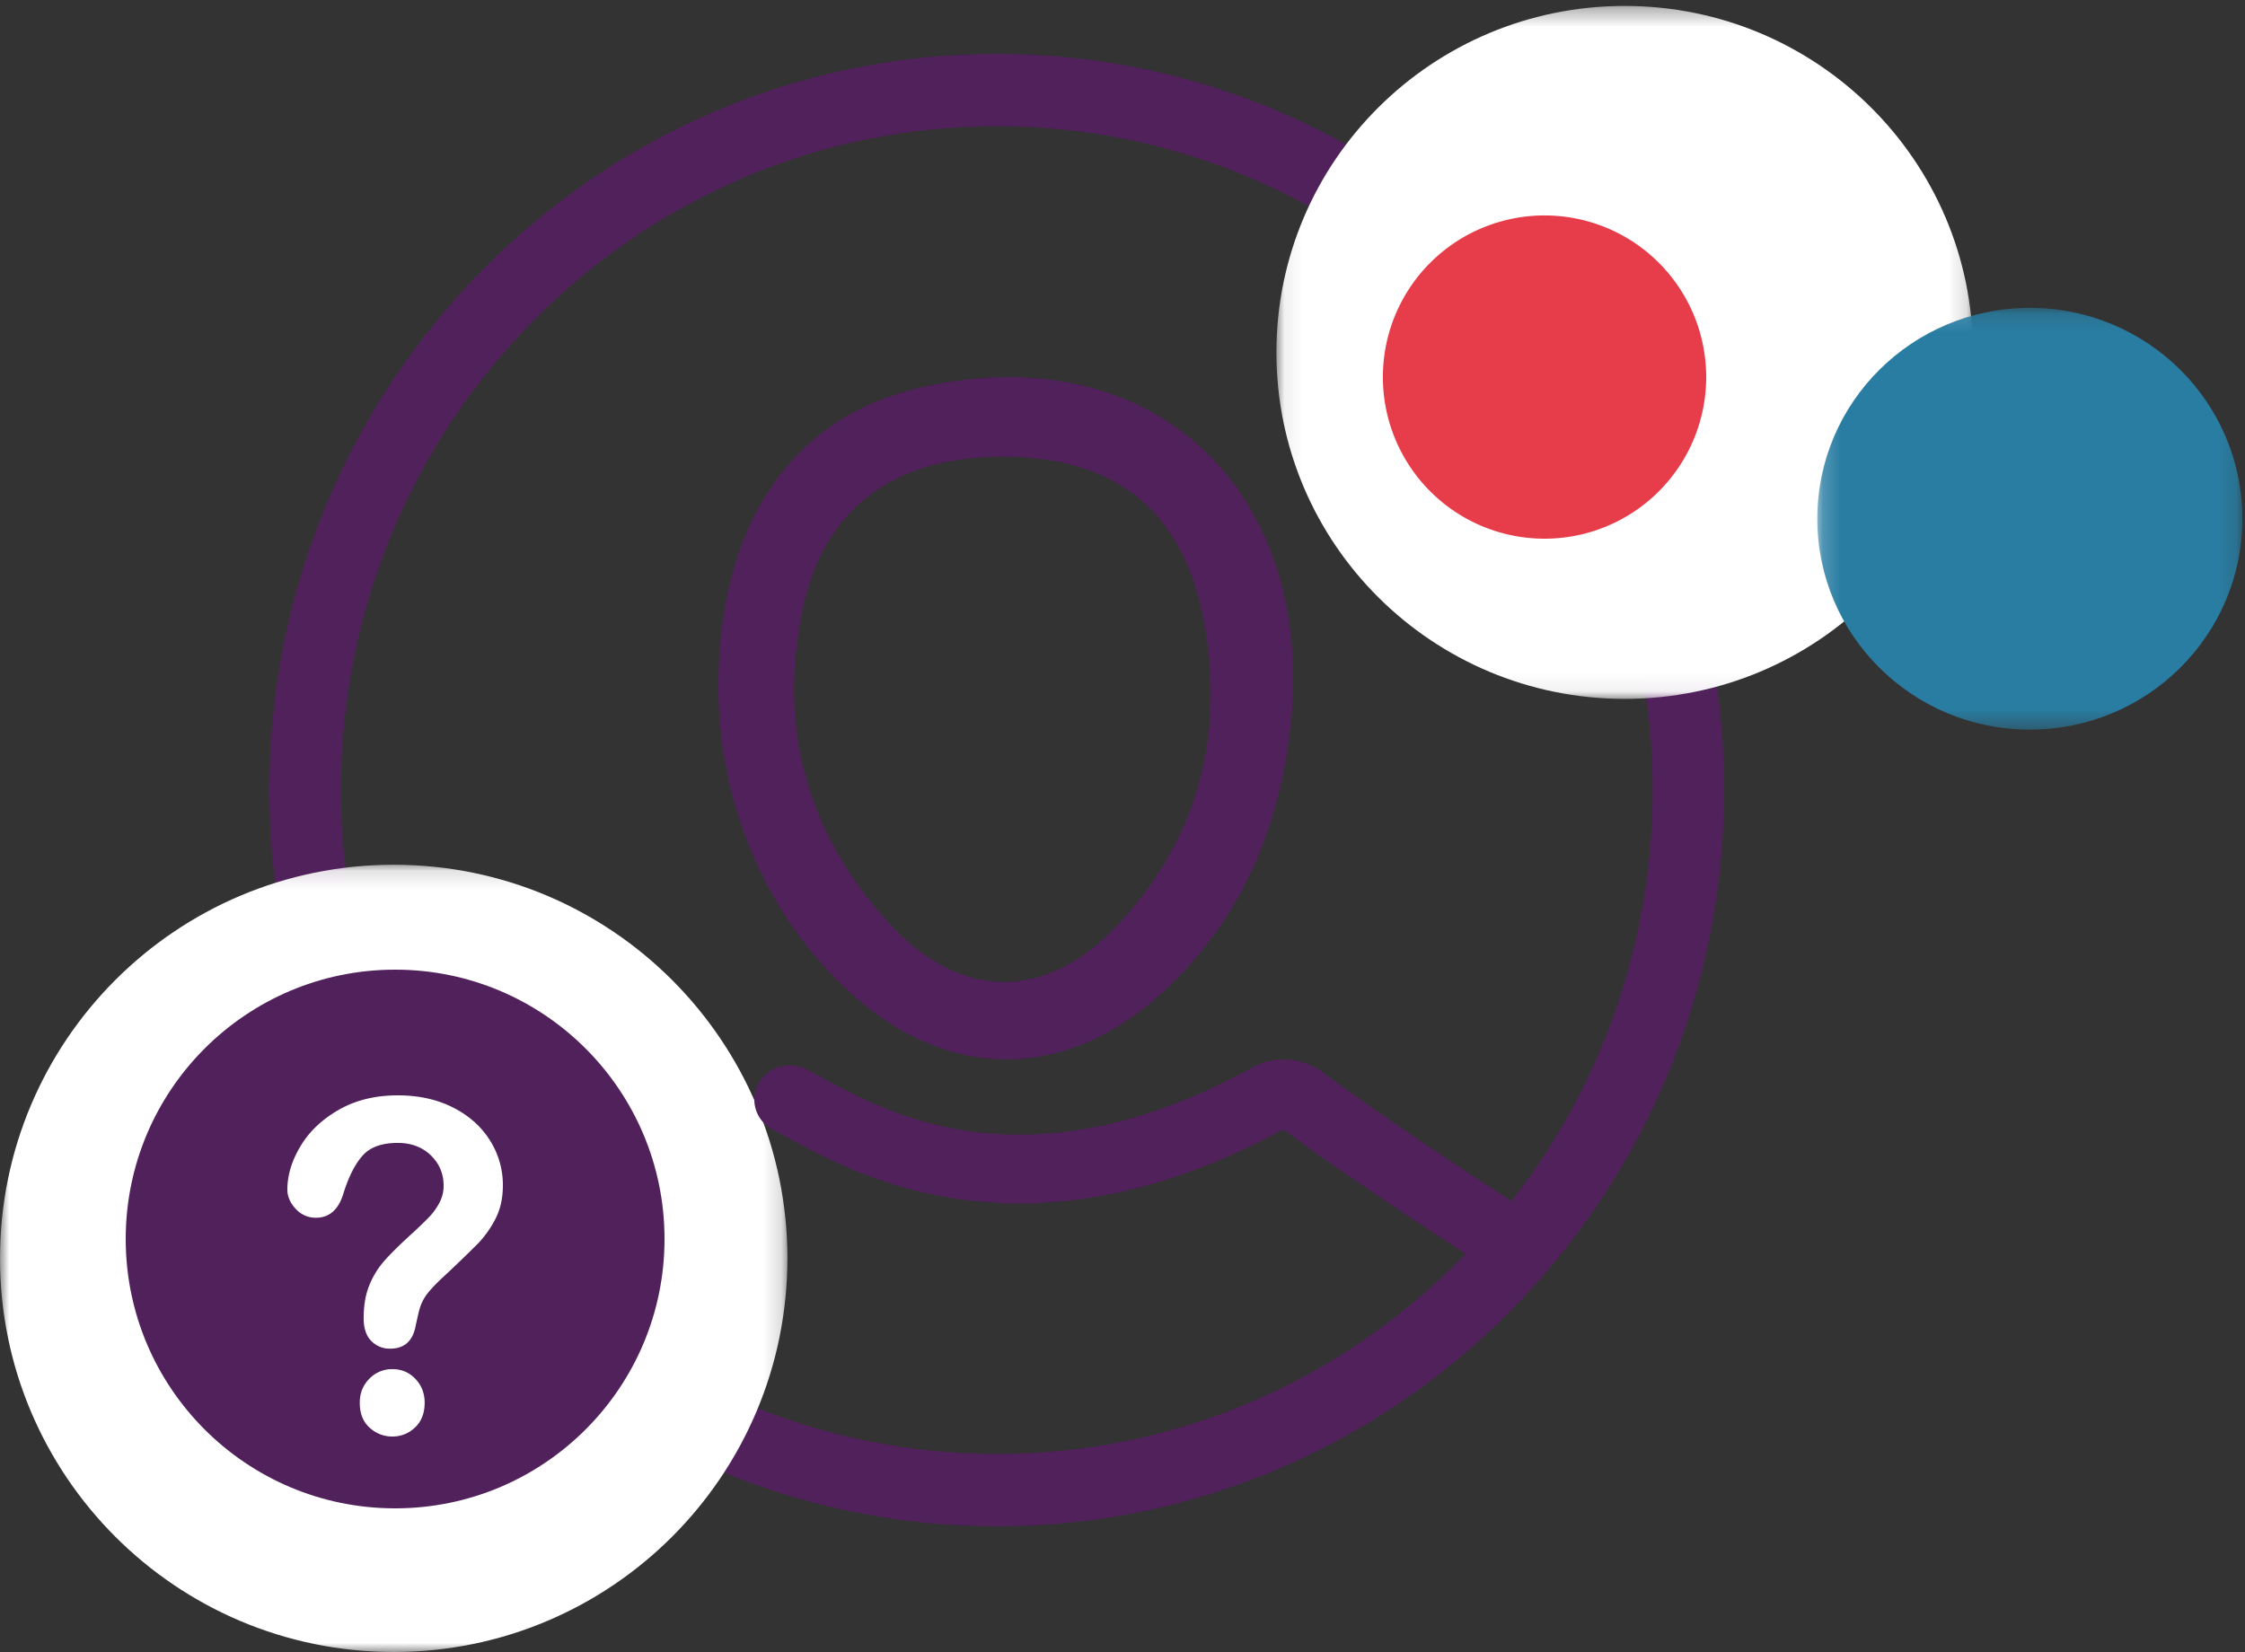 <svg width="125" height="92" xmlns="http://www.w3.org/2000/svg" xmlns:xlink="http://www.w3.org/1999/xlink"><rect width="100%" height="100%" fill="#333333" stroke="none"/><defs><path id="a" d="M0 .158h43.842v43.841H0z"/><path id="c" d="M.07.33h38.783v38.59H.07z"/><path id="e" d="M.186.145h23.666v23.489H.186z"/></defs><g fill="none" fill-rule="evenodd"><path d="M55.701 25.435c-5.892.029-9.76 2.845-10.961 8.27-1.474 6.67.146 12.65 4.742 17.69 3.98 4.36 8.785 4.39 12.799.063 4.28-4.612 5.852-10.144 4.839-16.366-1.064-6.521-4.825-9.688-11.419-9.657M40 38.277c-.013-8.973 3.997-14.984 11.122-16.664 13.067-3.086 22.486 5.801 20.649 19.534-.733 5.474-2.899 10.3-7.025 14.102-5.418 4.995-11.962 4.993-17.397.043-4.642-4.228-7.34-10.471-7.349-17.015" fill="#51215B"/><path d="M55.5 7.03c-20.138 0-36.52 16.585-36.52 36.969 0 20.386 16.382 36.971 36.52 36.971S92.02 64.385 92.02 44c0-20.384-16.382-36.97-36.52-36.97m0 77.97C33.167 85 15 66.608 15 43.999 15 21.392 33.168 3 55.5 3S96 21.392 96 43.999C96 66.609 77.832 85 55.5 85" fill="#51215B"/><g transform="translate(0 48)"><mask id="b" fill="#fff"><use xlink:href="#a"/></mask><path d="M43.842 22.08c0 12.106-9.813 21.92-21.92 21.92C9.814 44 0 34.185 0 22.08 0 9.97 9.814.157 21.922.157c12.107 0 21.92 9.813 21.92 21.921" fill="#FFF" mask="url(#b)"/></g><path d="M37 69c0 8.285-6.716 15-15 15-8.284 0-15-6.715-15-15s6.716-15 15-15c8.284 0 15 6.715 15 15" fill="#51215B"/><path d="M21.855 80a1.84 1.84 0 01-1.277-.495c-.366-.331-.546-.793-.546-1.388 0-.527.175-.97.528-1.329a1.74 1.74 0 011.295-.541c.504 0 .927.181 1.272.541.344.36.517.802.517 1.33 0 .586-.181 1.045-.54 1.381a1.78 1.78 0 01-1.249.501M16 66.247c0-.797.243-1.602.732-2.417.487-.816 1.2-1.49 2.135-2.028.936-.535 2.028-.802 3.277-.802 1.16 0 2.184.224 3.07.672.89.448 1.575 1.056 2.06 1.826a4.63 4.63 0 01.726 2.51c0 .71-.137 1.334-.413 1.87a5.856 5.856 0 01-.985 1.386 73.277 73.277 0 01-2.046 1.965c-.272.26-.49.486-.654.682a2.69 2.69 0 00-.366.541 2.68 2.68 0 00-.186.49c-.045.164-.11.448-.2.86-.151.869-.626 1.305-1.426 1.305a1.42 1.42 0 01-1.05-.427c-.284-.286-.426-.709-.426-1.267 0-.704.103-1.314.312-1.827a4.65 4.65 0 01.828-1.355c.342-.39.807-.852 1.39-1.387a23.31 23.31 0 001.11-1.06c.23-.239.421-.505.577-.798a2 2 0 00.235-.955c0-.668-.239-1.233-.715-1.694-.477-.457-1.09-.688-1.841-.688-.88 0-1.528.232-1.944.696-.417.464-.769 1.147-1.057 2.051-.27.946-.786 1.42-1.548 1.42a1.49 1.49 0 01-1.133-.498c-.308-.33-.462-.686-.462-1.07" fill="#FFF"/><path d="M84.026 71c-.373 0-.749-.102-1.083-.314-.279-.177-6.805-4.336-11.492-7.788-14.252 7.715-23.598 2.633-27.6.454-.299-.161-.565-.307-.799-.428-.964-.49-1.332-1.647-.823-2.578.508-.935 1.702-1.29 2.665-.797.261.132.559.294.89.474 3.74 2.036 11.517 6.262 23.978-.588 1.224-.674 2.76-.557 3.912.298 4.58 3.393 11.368 7.72 11.437 7.763a1.87 1.87 0 01.564 2.643 1.987 1.987 0 01-1.65.861" fill="#51215B"/><g transform="translate(71)"><mask id="d" fill="#fff"><use xlink:href="#c"/></mask><path d="M38.853 19.626c0 10.657-8.682 19.295-19.391 19.295C8.752 38.92.07 30.283.07 19.626.07 8.968 8.753.33 19.46.33c10.71 0 19.392 8.638 19.392 19.296" fill="#FFF" mask="url(#d)"/></g><path d="M95 21a9.001 9.001 0 11-18.002-.002A9.001 9.001 0 0195 21" fill="#E73C4A"/><g transform="translate(101 17)"><mask id="f" fill="#fff"><use xlink:href="#e"/></mask><path d="M23.853 11.89c0 6.485-5.299 11.744-11.834 11.744-6.536 0-11.833-5.259-11.833-11.745C.186 5.404 5.483.145 12.02.145c6.535 0 11.834 5.259 11.834 11.744" fill="#297DA2" mask="url(#f)"/></g></g></svg>